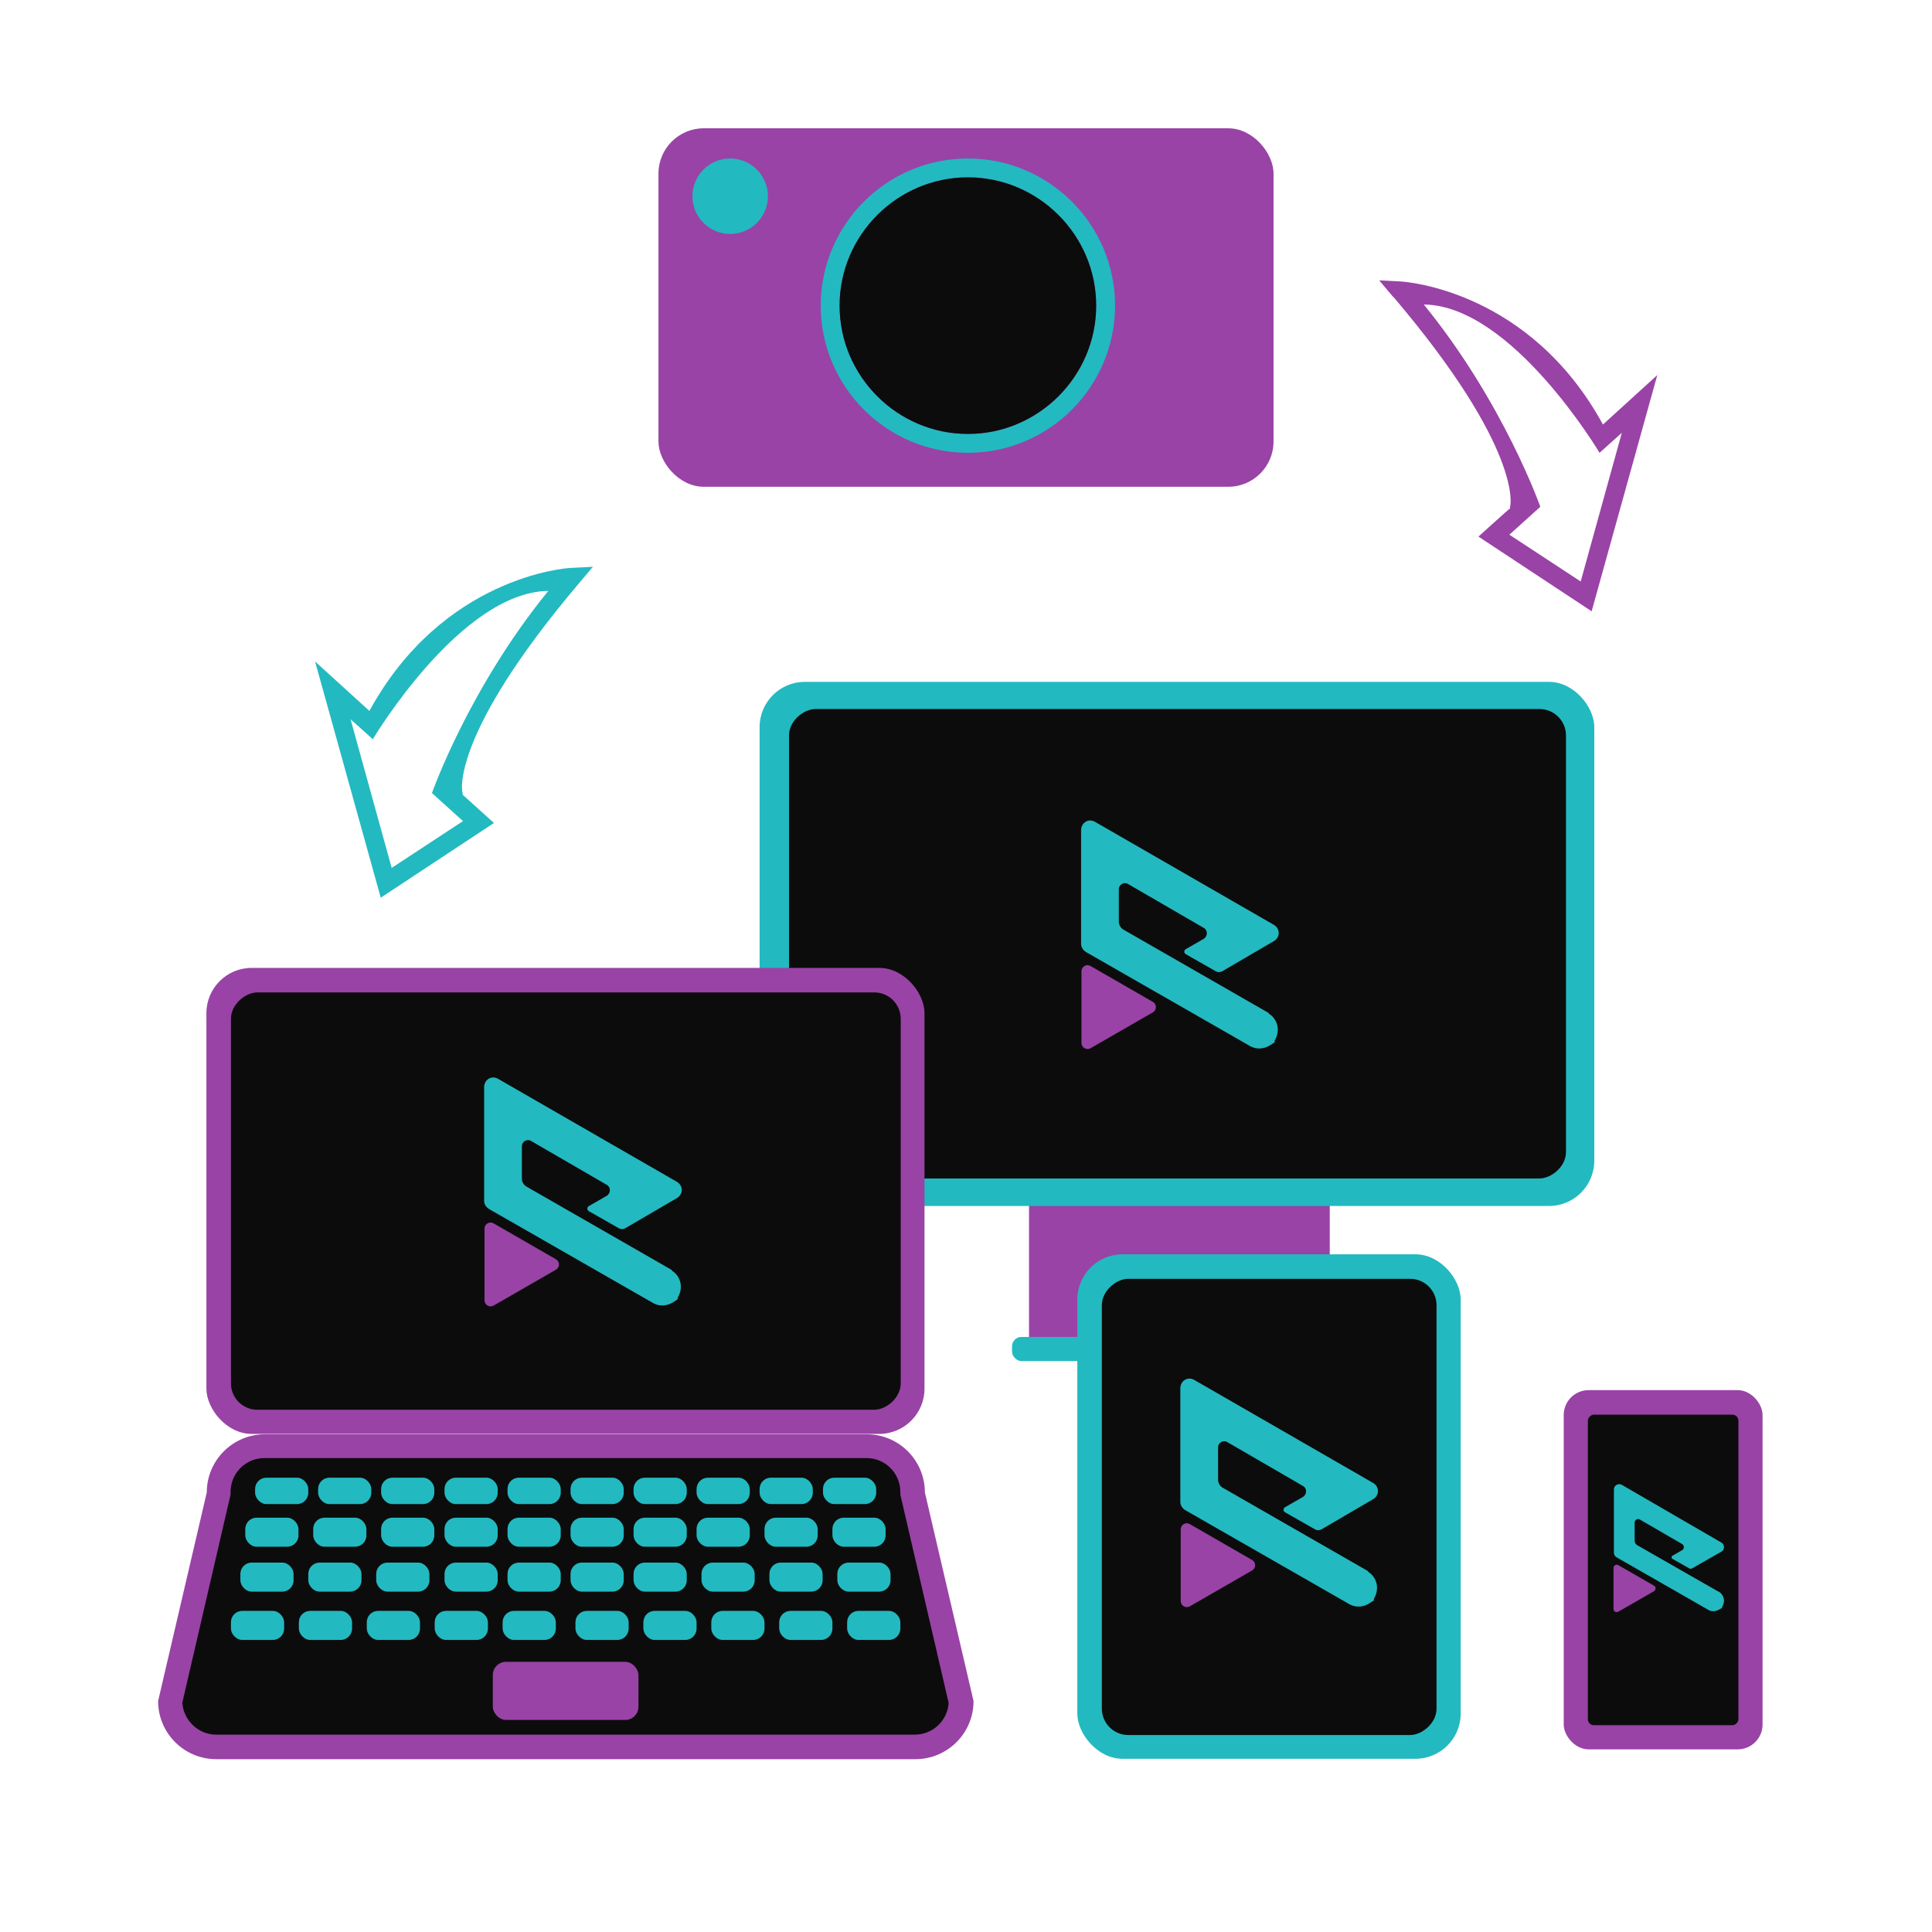 <?xml version="1.0" encoding="UTF-8"?>
<svg xmlns="http://www.w3.org/2000/svg" version="1.1" viewBox="0 0 512 512">
  <defs>
    <style>
      .cls-1 {
        fill: #23b9c0;
      }

      .cls-2 {
        fill: #0c0c0c;
      }

      .cls-3 {
        fill: #9943a6;
      }

      .cls-4 {
        fill: #9943a6;
      }
    </style>
  </defs>
  <!-- Generator: Adobe Illustrator 28.7.1, SVG Export Plug-In . SVG Version: 1.2.0 Build 142)  -->
  <g>
    <g id="Layer_2">
      <g>
        <rect class="cls-3" x="272.7" y="319" width="79.7" height="35.9"/>
        <rect class="cls-1" x="201.3" y="180.7" width="221.2" height="138.9" rx="12" ry="12"/>
        <rect class="cls-2" x="249.7" y="147.1" width="124.4" height="205.9" rx="7" ry="7" transform="translate(562.1 -61.8) rotate(90)"/>
        <rect class="cls-1" x="268.2" y="354.3" width="90" height="6.4" rx="2.5" ry="2.5"/>
      </g>
      <g>
        <rect class="cls-3" x="54.7" y="256.5" width="190.3" height="123.5" rx="12" ry="12"/>
        <rect class="cls-2" x="94.6" y="229.5" width="110.6" height="177.5" rx="7" ry="7" transform="translate(468.2 168.4) rotate(90)"/>
        <path class="cls-3" d="M242.5,466.2H57.3c-8.5,0-15.4-6.9-15.4-15.4l12.9-55.3c0-8.5,6.9-15.4,15.4-15.4h159.5c8.5,0,15.4,6.9,15.4,15.4l12.9,55.3c0,8.5-6.9,15.4-15.4,15.4Z"/>
        <path class="cls-2" d="M57.3,459.7c-4.7,0-8.6-3.7-9-8.4l12.8-55.2v-.7c0-5,4-9,9-9h159.5c5,0,9,4,9,9v.7l12.8,55.2c-.3,4.7-4.2,8.4-9,8.4H57.3Z"/>
        <g>
          <rect class="cls-1" x="67.6" y="391.6" width="14.1" height="7" rx="3" ry="3"/>
          <rect class="cls-1" x="101" y="391.6" width="14.1" height="7" rx="3" ry="3"/>
          <rect class="cls-1" x="84.3" y="391.6" width="14.1" height="7" rx="3" ry="3"/>
          <rect class="cls-1" x="117.8" y="391.6" width="14.1" height="7" rx="3" ry="3"/>
          <rect class="cls-1" x="151.2" y="391.6" width="14.1" height="7" rx="3" ry="3"/>
          <rect class="cls-1" x="134.5" y="391.6" width="14.1" height="7" rx="3" ry="3"/>
          <rect class="cls-1" x="167.9" y="391.6" width="14.1" height="7" rx="3" ry="3"/>
          <rect class="cls-1" x="201.3" y="391.6" width="14.1" height="7" rx="3" ry="3"/>
          <rect class="cls-1" x="218.1" y="391.6" width="14.1" height="7" rx="3" ry="3"/>
          <rect class="cls-1" x="184.6" y="391.6" width="14.1" height="7" rx="3" ry="3"/>
        </g>
        <g>
          <rect class="cls-1" x="65" y="402.2" width="14.1" height="7.7" rx="3" ry="3"/>
          <rect class="cls-1" x="101" y="402.2" width="14.1" height="7.7" rx="3" ry="3"/>
          <rect class="cls-1" x="83" y="402.2" width="14.1" height="7.7" rx="3" ry="3"/>
          <rect class="cls-1" x="117.8" y="402.2" width="14.1" height="7.7" rx="3" ry="3"/>
          <rect class="cls-1" x="151.2" y="402.2" width="14.1" height="7.7" rx="3" ry="3"/>
          <rect class="cls-1" x="134.5" y="402.2" width="14.1" height="7.7" rx="3" ry="3"/>
          <rect class="cls-1" x="167.9" y="402.2" width="14.1" height="7.7" rx="3" ry="3"/>
          <rect class="cls-1" x="202.6" y="402.2" width="14.1" height="7.7" rx="3" ry="3"/>
          <rect class="cls-1" x="220.6" y="402.2" width="14.1" height="7.7" rx="3" ry="3"/>
          <rect class="cls-1" x="184.6" y="402.2" width="14.1" height="7.7" rx="3" ry="3"/>
        </g>
        <g>
          <rect class="cls-1" x="63.7" y="414.1" width="14.1" height="7.7" rx="3" ry="3"/>
          <rect class="cls-1" x="99.7" y="414.1" width="14.1" height="7.7" rx="3" ry="3"/>
          <rect class="cls-1" x="81.7" y="414.1" width="14.1" height="7.7" rx="3" ry="3"/>
          <rect class="cls-1" x="117.8" y="414.1" width="14.1" height="7.7" rx="3" ry="3"/>
          <rect class="cls-1" x="151.2" y="414.1" width="14.1" height="7.7" rx="3" ry="3"/>
          <rect class="cls-1" x="134.5" y="414.1" width="14.1" height="7.7" rx="3" ry="3"/>
          <rect class="cls-1" x="167.9" y="414.1" width="14.1" height="7.7" rx="3" ry="3"/>
          <rect class="cls-1" x="203.9" y="414.1" width="14.1" height="7.7" rx="3" ry="3"/>
          <rect class="cls-1" x="221.9" y="414.1" width="14.1" height="7.7" rx="3" ry="3"/>
          <rect class="cls-1" x="185.9" y="414.1" width="14.1" height="7.7" rx="3" ry="3"/>
        </g>
        <g>
          <rect class="cls-1" x="61.2" y="426.9" width="14.1" height="7.7" rx="3" ry="3"/>
          <rect class="cls-1" x="97.2" y="426.9" width="14.1" height="7.7" rx="3" ry="3"/>
          <rect class="cls-1" x="79.2" y="426.9" width="14.1" height="7.7" rx="3" ry="3"/>
          <rect class="cls-1" x="115.2" y="426.9" width="14.1" height="7.7" rx="3" ry="3"/>
          <rect class="cls-1" x="152.5" y="426.9" width="14.1" height="7.7" rx="3" ry="3"/>
          <rect class="cls-1" x="133.2" y="426.9" width="14.1" height="7.7" rx="3" ry="3"/>
          <rect class="cls-1" x="170.5" y="426.9" width="14.1" height="7.7" rx="3" ry="3"/>
          <rect class="cls-1" x="206.5" y="426.9" width="14.1" height="7.7" rx="3" ry="3"/>
          <rect class="cls-1" x="224.5" y="426.9" width="14.1" height="7.7" rx="3" ry="3"/>
          <rect class="cls-1" x="188.5" y="426.9" width="14.1" height="7.7" rx="3" ry="3"/>
        </g>
        <rect class="cls-3" x="130.6" y="440.4" width="38.6" height="15.4" rx="3.5" ry="3.5"/>
      </g>
      <g>
        <rect class="cls-1" x="285.5" y="332.4" width="101.6" height="133.7" rx="12" ry="12"/>
        <rect class="cls-2" x="275.9" y="354.9" width="120.9" height="88.7" rx="7" ry="7" transform="translate(735.6 63) rotate(90)"/>
      </g>
      <g>
        <rect class="cls-4" x="414.4" y="368.4" width="52.7" height="95.2" rx="6.6" ry="6.6"/>
        <rect class="cls-2" x="399.6" y="396.1" width="82.3" height="39.9" rx="1.6" ry="1.6" transform="translate(856.8 -24.7) rotate(90)"/>
      </g>
      <g>
        <path class="cls-1" d="M178.1,336.6h0s-38.5-22.1-38.5-22.1c-.8-.4-1.3-1.3-1.3-2.2v-8.5c0-1.3,1.4-2.1,2.5-1.4l20,11.6c1.1.6,1.1,2.2,0,2.9l-4.7,2.7c-.6.3-.6,1.1,0,1.4l7.9,4.5c.5.3,1.1.3,1.7,0l13.7-8c1.7-1,1.7-3.3,0-4.3l-47.4-27.3c-1.7-1-3.7.2-3.7,2.2v30.1c0,.9.5,1.7,1.3,2.2l43.1,24.7c1.5,1,3.6,1.3,5.7,0s.9-.7,1.2-1.2c1.7-2.9.6-5.9-1.6-7.2Z"/>
        <path class="cls-3" d="M130.8,324.2l16.5,9.5c1.1.6,1.1,2.2,0,2.8l-16.5,9.5c-1.1.6-2.4-.2-2.4-1.4v-19c0-1.3,1.4-2,2.4-1.4Z"/>
      </g>
      <g>
        <path class="cls-1" d="M362.6,416.4h0s-38.5-22.1-38.5-22.1c-.8-.4-1.3-1.3-1.3-2.2v-8.5c0-1.3,1.4-2.1,2.5-1.4l20,11.6c1.1.6,1.1,2.2,0,2.9l-4.7,2.7c-.6.3-.6,1.1,0,1.4l7.9,4.5c.5.3,1.1.3,1.7,0l13.7-8c1.7-1,1.7-3.3,0-4.3l-47.4-27.3c-1.7-1-3.7.2-3.7,2.2v30.1c0,.9.5,1.7,1.3,2.2l43.1,24.7c1.5,1,3.6,1.3,5.7,0s.9-.7,1.2-1.2c1.7-2.9.6-5.9-1.6-7.2Z"/>
        <path class="cls-3" d="M315.3,403.9l16.5,9.5c1.1.6,1.1,2.2,0,2.8l-16.5,9.5c-1.1.6-2.4-.2-2.4-1.4v-19c0-1.3,1.4-2,2.4-1.4Z"/>
      </g>
      <g>
        <path class="cls-1" d="M455.4,421.8h0s-21.5-12.3-21.5-12.3c-.4-.2-.7-.7-.7-1.2v-4.8c0-.7.8-1.2,1.4-.8l11.2,6.5c.6.4.6,1.2,0,1.6l-2.6,1.5c-.3.2-.3.6,0,.8l4.4,2.5c.3.2.6.2.9,0l7.7-4.4c.9-.5.9-1.9,0-2.4l-26.4-15.3c-.9-.5-2.1.1-2.1,1.2v16.8c0,.5.3,1,.7,1.2l24.1,13.8c.8.6,2,.7,3.2,0s.5-.4.7-.7c1-1.6.3-3.3-.9-4Z"/>
        <path class="cls-3" d="M428.9,414.8l9.4,5.4c.6.3.6,1.1,0,1.5l-9.4,5.4c-.6.3-1.3,0-1.3-.7v-10.9c0-.6.7-1.1,1.3-.7Z"/>
      </g>
      <g>
        <path class="cls-1" d="M336.3,268.5h0s-38.5-22.1-38.5-22.1c-.8-.4-1.3-1.3-1.3-2.2v-8.5c0-1.3,1.4-2.1,2.5-1.4l20,11.6c1.1.6,1.1,2.2,0,2.9l-4.7,2.7c-.6.3-.6,1.1,0,1.4l7.9,4.5c.5.3,1.1.3,1.7,0l13.7-8c1.7-1,1.7-3.3,0-4.3l-47.4-27.3c-1.7-1-3.7.2-3.7,2.2v30.1c0,.9.5,1.7,1.3,2.2l43.1,24.7c1.5,1,3.6,1.3,5.7,0s.9-.7,1.2-1.2c1.7-2.9.6-5.9-1.6-7.2Z"/>
        <path class="cls-3" d="M289,256l16.5,9.5c1.1.6,1.1,2.2,0,2.8l-16.5,9.5c-1.1.6-2.4-.2-2.4-1.4v-19c0-1.3,1.4-2,2.4-1.4Z"/>
      </g>
      <rect class="cls-3" x="174.5" y="34" width="163" height="95" rx="12" ry="12"/>
      <circle class="cls-1" cx="193.5" cy="52" r="10"/>
      <path class="cls-1" d="M256.5,42c-21.5,0-39,17.5-39,39s17.5,39,39,39,39-17.5,39-39-17.5-39-39-39ZM256.5,115c-18.7,0-34-15.3-34-34s15.3-34,34-34,34,15.3,34,34-15.3,34-34,34Z"/>
      <path class="cls-2" d="M256.5,115c-18.7,0-34-15.3-34-34s15.3-34,34-34,34,15.3,34,34-15.3,34-34,34Z"/>
      <path class="cls-1" d="M157.2,150.2l-5.8.3c-1.4,0-34.1,2.4-53.5,37.9l-14.4-13.1,17.4,62.6,30-19.8-8.3-7.5v-.5c-.2-.1-3.5-15,30.9-55.6l3.8-4.5ZM114.5,210.2l8.2,7.4-18.9,12.4-10.9-39.4,5.9,5.3s23.2-39,46.5-39.3c-21.1,25.9-30.8,53.5-30.8,53.5Z"/>
      <path class="cls-3" d="M369.2,78.6c34.5,40.6,31.1,55.5,31,55.6v.5c-.1,0-8.4,7.5-8.4,7.5l30,19.8,17.4-62.6-14.4,13.1c-19.4-35.5-52.1-37.8-53.5-37.9l-5.8-.3,3.8,4.5ZM377.4,80.7c23.3.3,46.5,39.3,46.5,39.3l5.9-5.3-10.9,39.4-18.9-12.4,8.2-7.4s-9.7-27.6-30.8-53.5Z"/>
    </g>
  </g>
</svg>